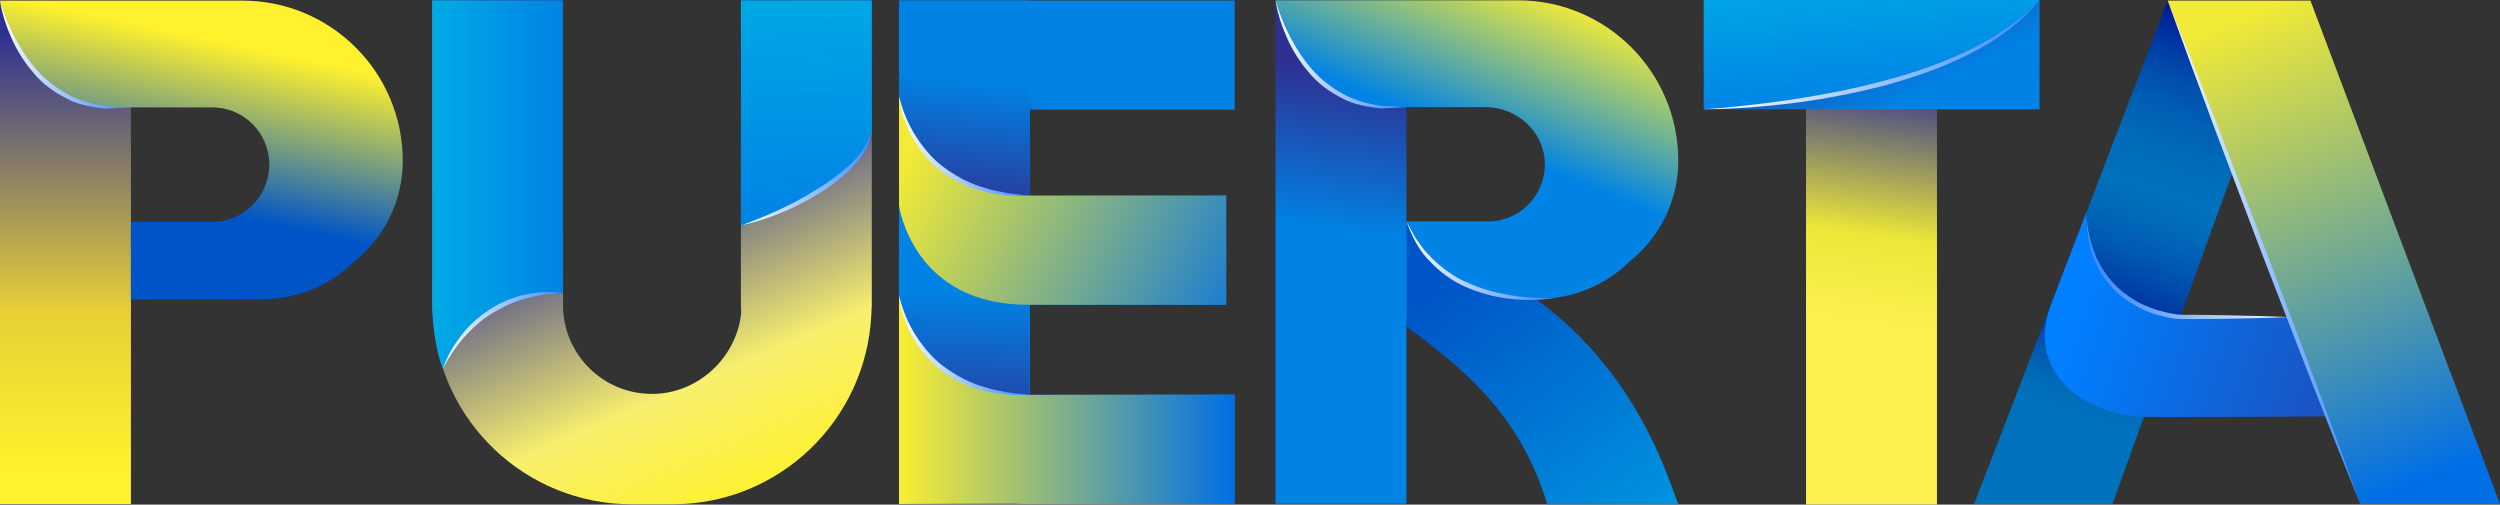 <?xml version="1.0" encoding="UTF-8"?>
<svg id="Camada_2" data-name="Camada 2" xmlns="http://www.w3.org/2000/svg" xmlns:xlink="http://www.w3.org/1999/xlink" viewBox="0 0 483.63 97.61">
  <rect x="0" y="0" width="483.63" height="97.61" fill="#333333" stroke="none"/>
  <defs>
    <style>
      .cls-1 {
        fill: url(#linear-gradient);
      }

      .cls-1, .cls-2, .cls-3, .cls-4, .cls-5, .cls-6, .cls-7, .cls-8, .cls-9, .cls-10, .cls-11, .cls-12, .cls-13, .cls-14, .cls-15, .cls-16, .cls-17, .cls-18, .cls-19, .cls-20, .cls-21, .cls-22, .cls-23, .cls-24, .cls-25, .cls-26, .cls-27, .cls-28, .cls-29, .cls-30, .cls-31 {
        stroke-width: 0px;
      }

      .cls-2 {
        fill: url(#_Áåçûìÿííûé_ãðàäèåíò_71);
      }

      .cls-3 {
        fill: url(#_Áåçûìÿííûé_ãðàäèåíò_63-4);
      }

      .cls-4 {
        fill: url(#_Áåçûìÿííûé_ãðàäèåíò_52);
      }

      .cls-5 {
        fill: url(#_Áåçûìÿííûé_ãðàäèåíò_63);
      }

      .cls-6 {
        fill: url(#_Áåçûìÿííûé_ãðàäèåíò_77-3);
      }

      .cls-7 {
        fill: url(#linear-gradient-6);
      }

      .cls-8 {
        fill: url(#_Áåçûìÿííûé_ãðàäèåíò_114-2);
      }

      .cls-9 {
        fill: url(#_Áåçûìÿííûé_ãðàäèåíò_63-6);
      }

      .cls-10 {
        fill: url(#_Áåçûìÿííûé_ãðàäèåíò_51);
      }

      .cls-11 {
        fill: url(#_Áåçûìÿííûé_ãðàäèåíò_63-3);
      }

      .cls-12 {
        fill: url(#_Áåçûìÿííûé_ãðàäèåíò_6);
      }

      .cls-13 {
        fill: url(#_Áåçûìÿííûé_ãðàäèåíò_63-9);
      }

      .cls-14 {
        fill: url(#linear-gradient-5);
      }

      .cls-15 {
        fill: url(#_Áåçûìÿííûé_ãðàäèåíò_114);
      }

      .cls-16 {
        fill: url(#linear-gradient-2);
      }

      .cls-17 {
        fill: url(#_Áåçûìÿííûé_ãðàäèåíò_20);
      }

      .cls-18 {
        fill: url(#linear-gradient-7);
      }

      .cls-19 {
        fill: url(#_Áåçûìÿííûé_ãðàäèåíò_63-10);
      }

      .cls-20 {
        fill: url(#linear-gradient-3);
      }

      .cls-21 {
        fill: url(#_Áåçûìÿííûé_ãðàäèåíò_63-7);
      }

      .cls-22 {
        fill: url(#linear-gradient-9);
      }

      .cls-23 {
        fill: url(#_Áåçûìÿííûé_ãðàäèåíò_63-2);
      }

      .cls-24 {
        fill: url(#linear-gradient-8);
      }

      .cls-25 {
        fill: url(#_Áåçûìÿííûé_ãðàäèåíò_77);
      }

      .cls-26 {
        fill: url(#_Áåçûìÿííûé_ãðàäèåíò_63-5);
      }

      .cls-27 {
        fill: url(#_Áåçûìÿííûé_ãðàäèåíò_77-2);
      }

      .cls-28 {
        fill: url(#_Áåçûìÿííûé_ãðàäèåíò_36);
      }

      .cls-29 {
        fill: url(#_Áåçûìÿííûé_ãðàäèåíò_63-8);
      }

      .cls-30 {
        fill: url(#linear-gradient-10);
      }

      .cls-31 {
        fill: url(#linear-gradient-4);
      }
    </style>
    <linearGradient id="_Áåçûìÿííûé_ãðàäèåíò_52" data-name="Áåçûìÿííûé ãðàäèåíò 52" x1="392.64" y1="105.37" x2="409.29" y2="57.64" gradientUnits="userSpaceOnUse">
      <stop offset=".53" stop-color="#0071bc"/>
      <stop offset=".61" stop-color="#006bb9"/>
      <stop offset=".72" stop-color="#005ab2"/>
      <stop offset=".84" stop-color="#003ea6"/>
      <stop offset=".98" stop-color="#001895"/>
      <stop offset="1" stop-color="#001192"/>
    </linearGradient>
    <linearGradient id="_Áåçûìÿííûé_ãðàäèåíò_51" data-name="Áåçûìÿííûé ãðàäèåíò 51" x1="429.48" y1="4.93" x2="407.4" y2="65.73" gradientUnits="userSpaceOnUse">
      <stop offset="0" stop-color="#001b96"/>
      <stop offset=".06" stop-color="#002d9e"/>
      <stop offset=".18" stop-color="#004bab"/>
      <stop offset=".3" stop-color="#0060b4"/>
      <stop offset=".42" stop-color="#006cba"/>
      <stop offset=".53" stop-color="#0071bc"/>
      <stop offset=".61" stop-color="#006bb9"/>
      <stop offset=".72" stop-color="#005ab2"/>
      <stop offset=".84" stop-color="#003ea6"/>
      <stop offset=".98" stop-color="#001895"/>
      <stop offset="1" stop-color="#001192"/>
    </linearGradient>
    <linearGradient id="_Áåçûìÿííûé_ãðàäèåíò_20" data-name="Áåçûìÿííûé ãðàäèåíò 20" x1="401.92" y1="59.09" x2="487.87" y2="87.64" gradientUnits="userSpaceOnUse">
      <stop offset="0" stop-color="#0080ff"/>
      <stop offset="1" stop-color="#2e3192"/>
    </linearGradient>
    <linearGradient id="_Áåçûìÿííûé_ãðàäèåíò_6" data-name="Áåçûìÿííûé ãðàäèåíò 6" x1="443.02" y1="61.17" x2="443.22" y2="61.58" gradientUnits="userSpaceOnUse">
      <stop offset="0" stop-color="#0071bc"/>
      <stop offset="1" stop-color="#2e3192"/>
    </linearGradient>
    <linearGradient id="_Áåçûìÿííûé_ãðàäèåíò_63" data-name="Áåçûìÿííûé ãðàäèåíò 63" x1="436.81" y1="45.69" x2="408" y2="57.64" gradientUnits="userSpaceOnUse">
      <stop offset="0" stop-color="#fff"/>
      <stop offset="1" stop-color="#3f8cff"/>
    </linearGradient>
    <linearGradient id="linear-gradient" x1="433.72" y1="3.12" x2="469.1" y2="92.63" gradientUnits="userSpaceOnUse">
      <stop offset="0" stop-color="#f1ea36"/>
      <stop offset="1" stop-color="#006fe5"/>
    </linearGradient>
    <linearGradient id="_Áåçûìÿííûé_ãðàäèåíò_63-2" data-name="Áåçûìÿííûé ãðàäèåíò 63" x1="418.92" y1="48.81" x2="457.02" y2="48.81" xlink:href="#_Áåçûìÿííûé_ãðàäèåíò_63"/>
    <radialGradient id="_Áåçûìÿííûé_ãðàäèåíò_71" data-name="Áåçûìÿííûé ãðàäèåíò 71" cx="189.38" cy="39.89" fx="189.38" fy="39.89" r="37.78" gradientUnits="userSpaceOnUse">
      <stop offset="0" stop-color="#2e3192"/>
      <stop offset=".64" stop-color="#0083e5"/>
      <stop offset="1" stop-color="#0083e5"/>
    </radialGradient>
    <linearGradient id="linear-gradient-2" x1="184.7" y1="41.92" x2="189.16" y2="-.01" gradientUnits="userSpaceOnUse">
      <stop offset="0" stop-color="#2e3192"/>
      <stop offset=".64" stop-color="#0083e5"/>
      <stop offset="1" stop-color="#0083e5"/>
    </linearGradient>
    <linearGradient id="_Áåçûìÿííûé_ãðàäèåíò_77" data-name="Áåçûìÿííûé ãðàäèåíò 77" x1="185.65" y1="86.05" x2="187.58" y2="39.66" gradientUnits="userSpaceOnUse">
      <stop offset="0" stop-color="#2e3192"/>
      <stop offset=".64" stop-color="#0083e5"/>
      <stop offset="1" stop-color="#0083e5"/>
    </linearGradient>
    <linearGradient id="linear-gradient-3" x1="175.64" y1="28.9" x2="245.23" y2="63.99" gradientUnits="userSpaceOnUse">
      <stop offset="0" stop-color="#f4eb34"/>
      <stop offset="1" stop-color="#006fe5"/>
    </linearGradient>
    <linearGradient id="linear-gradient-4" x1="173.92" y1="77.35" x2="238.85" y2="77.35" gradientUnits="userSpaceOnUse">
      <stop offset="0" stop-color="#f9ee32"/>
      <stop offset="1" stop-color="#006fe5"/>
    </linearGradient>
    <linearGradient id="_Áåçûìÿííûé_ãðàäèåíò_63-3" data-name="Áåçûìÿííûé ãðàäèåíò 63" x1="173.46" y1="66.79" x2="199.25" y2="66.79" xlink:href="#_Áåçûìÿííûé_ãðàäèåíò_63"/>
    <linearGradient id="_Áåçûìÿííûé_ãðàäèåíò_63-4" data-name="Áåçûìÿííûé ãðàäèåíò 63" x1="173.46" y1="28.25" x2="199.25" y2="28.25" xlink:href="#_Áåçûìÿííûé_ãðàäèåíò_63"/>
    <linearGradient id="linear-gradient-5" x1="12.66" y1="6.5" x2="12.66" y2="90.96" gradientUnits="userSpaceOnUse">
      <stop offset="0" stop-color="#2e3192"/>
      <stop offset=".64" stop-color="#e8d036"/>
      <stop offset="1" stop-color="#fff12d"/>
    </linearGradient>
    <linearGradient id="linear-gradient-6" x1="40.9" y1="7.85" x2="34.16" y2="39.45" gradientUnits="userSpaceOnUse">
      <stop offset="0" stop-color="#fff12d"/>
      <stop offset="1" stop-color="#0054c7"/>
    </linearGradient>
    <linearGradient id="_Áåçûìÿííûé_ãðàäèåíò_63-5" data-name="Áåçûìÿííûé ãðàäèåíò 63" x1="-.45" y1="10.56" x2="25.33" y2="10.56" xlink:href="#_Áåçûìÿííûé_ãðàäèåíò_63"/>
    <linearGradient id="_Áåçûìÿííûé_ãðàäèåíò_36" data-name="Áåçûìÿííûé ãðàäèåíò 36" x1="326.84" y1="115.31" x2="281" y2="52.82" gradientUnits="userSpaceOnUse">
      <stop offset="0" stop-color="#00a4e5"/>
      <stop offset="1" stop-color="#0054c7"/>
    </linearGradient>
    <linearGradient id="_Áåçûìÿííûé_ãðàäèåíò_77-2" data-name="Áåçûìÿííûé ãðàäèåíò 77" x1="264.01" y1="14.4" x2="257.54" y2="62.8" xlink:href="#_Áåçûìÿííûé_ãðàäèåíò_77"/>
    <linearGradient id="linear-gradient-7" x1="294.93" y1="-4.09" x2="282.48" y2="25.84" gradientUnits="userSpaceOnUse">
      <stop offset="0" stop-color="#faee32"/>
      <stop offset="1" stop-color="#0083e5"/>
    </linearGradient>
    <linearGradient id="_Áåçûìÿííûé_ãðàäèåíò_63-6" data-name="Áåçûìÿííûé ãðàäèåíò 63" x1="246.3" y1="10.52" x2="272.08" y2="10.52" xlink:href="#_Áåçûìÿííûé_ãðàäèåíò_63"/>
    <linearGradient id="_Áåçûìÿííûé_ãðàäèåíò_63-7" data-name="Áåçûìÿííûé ãðàäèåíò 63" x1="271.65" y1="50.45" x2="300.57" y2="50.45" xlink:href="#_Áåçûìÿííûé_ãðàäèåíò_63"/>
    <linearGradient id="linear-gradient-8" x1="366.63" y1="14.56" x2="360.16" y2="62.97" gradientUnits="userSpaceOnUse">
      <stop offset="0" stop-color="#2e3192"/>
      <stop offset=".64" stop-color="#ece738"/>
      <stop offset="1" stop-color="#fdf051"/>
    </linearGradient>
    <linearGradient id="_Áåçûìÿííûé_ãðàäèåíò_114" data-name="Áåçûìÿííûé ãðàäèåíò 114" x1="360.25" y1="-7.36" x2="362.92" y2="19.4" gradientUnits="userSpaceOnUse">
      <stop offset="0" stop-color="#00abe5"/>
      <stop offset="1" stop-color="#0083e5"/>
    </linearGradient>
    <linearGradient id="_Áåçûìÿííûé_ãðàäèåíò_77-3" data-name="Áåçûìÿííûé ãðàäèåíò 77" x1="353.17" y1="-7.79" x2="374.58" y2="36.52" xlink:href="#_Áåçûìÿííûé_ãðàäèåíò_77"/>
    <linearGradient id="_Áåçûìÿííûé_ãðàäèåíò_63-8" data-name="Áåçûìÿííûé ãðàäèåíò 63" x1="329.58" y1="10.56" x2="394.87" y2="10.56" xlink:href="#_Áåçûìÿííûé_ãðàäèåíò_63"/>
    <linearGradient id="linear-gradient-9" x1="124.84" y1="30.42" x2="152.05" y2="93.76" gradientUnits="userSpaceOnUse">
      <stop offset="0" stop-color="#2e3192"/>
      <stop offset=".64" stop-color="#f7ef6e"/>
      <stop offset="1" stop-color="#fff12d"/>
    </linearGradient>
    <linearGradient id="_Áåçûìÿííûé_ãðàäèåíò_114-2" data-name="Áåçûìÿííûé ãðàäèåíò 114" x1="154.86" y1="-3.61" x2="156.93" y2="42.87" xlink:href="#_Áåçûìÿííûé_ãðàäèåíò_114"/>
    <linearGradient id="_Áåçûìÿííûé_ãðàäèåíò_63-9" data-name="Áåçûìÿííûé ãðàäèåíò 63" x1="143.2" y1="34.42" x2="169.11" y2="34.42" xlink:href="#_Áåçûìÿííûé_ãðàäèåíò_63"/>
    <linearGradient id="linear-gradient-10" x1="83.59" y1="35.7" x2="108.92" y2="35.7" gradientUnits="userSpaceOnUse">
      <stop offset="0" stop-color="#00abe5"/>
      <stop offset="1" stop-color="#0083e5"/>
    </linearGradient>
    <linearGradient id="_Áåçûìÿííûé_ãðàäèåíò_63-10" data-name="Áåçûìÿííûé ãðàäèåíò 63" x1="85.27" y1="63.91" x2="108.95" y2="63.91" xlink:href="#_Áåçûìÿííûé_ãðàäèåíò_63"/>
  </defs>
  <g id="_Ñëîé_3" data-name="Ñëîé 3">
    <g>
      <g>
        <polygon class="cls-4" points="414.75 80.66 408.65 97.5 381.89 97.5 398.22 55.17 414.75 80.66"/>
        <path class="cls-10" d="m419.35.12l12.63,33.02-10.85,29.88c-1.27-.14-8.65-1.08-13.68-7.73-4.57-6.03-4.04-12.6-3.89-14.06,5.26-13.7,10.52-27.41,15.79-41.11Z"/>
        <path class="cls-17" d="m396.69,59.13c-4.7,12.27,5.87,21.49,19,21.52.14,0,.28,0,.42,0,16.99.04,33.99-.09,33.99-.09l-7.01-19.22h-20.28c-10.56,0-19.28-8.89-19.28-19.46,0-.21,0-.45.02-.66l-6.87,17.91Z"/>
        <path class="cls-12" d="m442.77,61.32c.21.02.45.02.68.02h-.68v-.02Z"/>
        <path class="cls-5" d="m443.1,61.34c-4.28.16-8.55.28-12.83.33-2.14.05-4.28.04-6.42.05-1.05-.02-2.15.08-3.25-.1-1.09-.14-2.15-.39-3.2-.68-4.16-1.24-8.06-3.77-10.48-7.42-.68-.86-1.08-1.89-1.59-2.85-.43-.99-.73-2.04-1.07-3.06-.18-1.07-.41-2.12-.54-3.18l-.16-3.21c.3,4.25,1.42,8.52,3.94,11.9,2.44,3.41,6.13,5.81,10.16,6.95,1.01.29,2.03.54,3.06.69,1.02.19,2.07.11,3.15.14,2.14.02,4.27.02,6.41.08,4.27.07,8.55.2,12.82.37Z"/>
        <polygon class="cls-1" points="483.63 97.5 446.96 .12 419.35 .12 456.59 97.5 483.63 97.5"/>
        <path class="cls-23" d="m419.35.12c3.26,8.05,6.48,16.13,9.64,24.22l9.41,24.31,9.21,24.38c3.05,8.14,6.03,16.3,8.98,24.47-3.26-8.05-6.48-16.13-9.64-24.22l-9.41-24.31-9.21-24.38c-3.05-8.14-6.03-16.3-8.98-24.47Z"/>
      </g>
      <g>
        <path class="cls-2" d="m238.85,97.49h-64.93V.1h64.93v21.12h-39.6v16.62h37.96v21.12h-37.96v17.41h39.6v21.12Z"/>
        <polygon class="cls-16" points="199.19 48.8 173.92 32.98 173.92 .1 199.19 .1 199.19 48.8"/>
        <polygon class="cls-25" points="199.19 88.65 173.92 72.83 173.92 39.96 199.19 39.96 199.19 88.65"/>
        <path class="cls-20" d="m173.92,39.75s2.58,19.46,25.33,19.2h37.96s0-21.11,0-21.11h-37.96c-22.74.25-25.33-19.21-25.33-19.21v21.12Z"/>
        <path class="cls-31" d="m199.25,76.39c-22.74.26-25.33-19.2-25.33-19.2v40.3l22.28-.08c.98.07,1.98.11,3.04.1l39.6-.06v-21.12l-39.6.06Z"/>
        <path class="cls-11" d="m173.92,57.19c.68,2.82,1.82,5.5,3.37,7.9,1.56,2.38,3.45,4.58,5.8,6.18,2.31,1.64,4.88,2.95,7.65,3.69.67.26,1.37.41,2.08.53l2.12.42c1.42.21,2.87.29,4.31.48-1.45.02-2.91.03-4.37-.03l-2.17-.3c-.73-.08-1.45-.2-2.16-.42l-2.13-.59c-.69-.25-1.36-.57-2.04-.85l-1.01-.44-.95-.56c-.62-.4-1.31-.7-1.87-1.18-2.4-1.73-4.39-4.02-5.86-6.56-1.47-2.55-2.46-5.37-2.77-8.26Z"/>
        <path class="cls-3" d="m173.92,18.64c.68,2.82,1.82,5.5,3.37,7.9,1.56,2.38,3.45,4.58,5.8,6.18,2.31,1.64,4.88,2.95,7.65,3.69.67.26,1.37.41,2.08.53l2.12.42c1.42.21,2.87.29,4.31.48-1.45.02-2.91.03-4.37-.03l-2.17-.3c-.73-.08-1.45-.2-2.16-.42l-2.13-.59c-.69-.25-1.36-.57-2.04-.85l-1.01-.44-.95-.56c-.62-.4-1.31-.7-1.87-1.18-2.4-1.73-4.39-4.02-5.86-6.56-1.47-2.55-2.46-5.37-2.77-8.26Z"/>
      </g>
      <g>
        <path class="cls-14" d="m0,.12l25.33,1.47v95.91H0V.12Z"/>
        <path class="cls-7" d="m46.9.12H0c2.98,13.23,10.74,19.38,20.35,20.65h20.68c6.12,0,11.07,4.96,11.07,11.07s-4.96,11.07-11.07,11.07h-15.71v15.04l25.46-.07c6.63,0,13-2.6,17.73-7.25,5.94-4.73,9.4-11.9,9.4-19.5C77.92,14,64.03.12,46.9.12Z"/>
        <path class="cls-26" d="m0,.12c.71,2.49,1.7,4.88,2.87,7.16,1.21,2.26,2.61,4.41,4.31,6.3,1.69,1.91,3.73,3.47,5.95,4.67,2.22,1.26,4.73,1.84,7.24,2.29h-.02c1.66.07,3.32.13,4.97.24-1.66.11-3.32.17-4.97.24h-.01s-.01,0-.01,0c-2.58-.32-5.25-.72-7.57-2.03-2.33-1.21-4.54-2.78-6.22-4.82-1.72-1.99-3.17-4.21-4.23-6.6C1.22,5.18.4,2.68,0,.12Z"/>
      </g>
      <g>
        <path class="cls-28" d="m323.04,93.16c-5.24-14.14-13.67-26.5-26.01-35.34,0,0-2.71-2.38-2.71-2.38,0,0-6.82-3.12-5.03-12.59h-23.18l5.97,20.34c13.39,9.68,22.36,18.57,27.26,34.36h25.33l-1.62-4.38Z"/>
        <path class="cls-27" d="m246.75.07h25.33v97.38h-25.33V.07Z"/>
        <path class="cls-18" d="m293.65.07h-46.9c2.98,13.23,10.74,19.38,20.35,20.65h20.22c6.06,0,11.35,4.67,11.53,10.73.19,6.27-4.84,11.41-11.07,11.41h-15.71c4.59,11.68,16.49,14,16.1,13.82l9.36,1.15c6.63,0,13-2.6,17.73-7.25,5.94-4.73,9.4-11.9,9.4-19.5,0-17.13-13.89-31.02-31.02-31.02Z"/>
        <path class="cls-9" d="m246.75.07c.71,2.49,1.7,4.88,2.87,7.16,1.21,2.26,2.61,4.41,4.31,6.3,1.69,1.91,3.73,3.47,5.95,4.67,2.22,1.26,4.73,1.84,7.24,2.29h-.02c1.66.07,3.32.13,4.97.24-1.66.11-3.32.17-4.97.24h-.01s-.01,0-.01,0c-2.58-.32-5.25-.72-7.57-2.03-2.33-1.21-4.54-2.78-6.22-4.82-1.72-1.99-3.17-4.21-4.23-6.6-1.08-2.38-1.9-4.88-2.3-7.44Z"/>
        <path class="cls-21" d="m300.51,57.66c-2.85.48-5.77.45-8.65.12-2.88-.34-5.72-1.13-8.4-2.3-2.68-1.19-5.08-2.99-7.05-5.13-2.06-2.11-3.31-4.81-4.32-7.49l1.03,1.9c.32.64.66,1.27,1.12,1.82l1.23,1.74,1.46,1.55c2.01,1.96,4.3,3.7,6.92,4.78,2.56,1.2,5.32,1.95,8.12,2.43,2.81.47,5.67.68,8.55.57Z"/>
      </g>
      <g>
        <path class="cls-24" d="m349.38.23h25.33v97.38h-25.33V.23Z"/>
        <rect class="cls-15" x="329.58" width="64.93" height="21.12"/>
        <path class="cls-6" d="m394.5,0s-12.56,18.15-64.93,21.12h64.93V0Z"/>
        <path class="cls-29" d="m329.58,21.12c2.91-.16,5.81-.45,8.7-.78,2.89-.31,5.78-.68,8.65-1.13,5.75-.88,11.46-1.97,17.07-3.47,5.62-1.45,11.14-3.3,16.38-5.78,2.63-1.21,5.16-2.64,7.54-4.29,2.4-1.62,4.65-3.49,6.59-5.66-3.67,4.55-8.6,7.99-13.82,10.59-5.24,2.63-10.82,4.5-16.45,6.03-5.67,1.44-11.41,2.55-17.2,3.28-5.79.74-11.62,1.18-17.44,1.22Z"/>
      </g>
      <g>
        <path class="cls-22" d="m143.33.07v58.95c0,.77.1,1.26,0,2-1.11,8.41-8.46,15.18-17.18,15.18h-.05c-9.49,0-17.18-7.69-17.18-17.18V.07h-25.33l.14,60.95c1.04,20.34,17.86,36.53,38.47,36.53h7.92c20.6,0,37.38-16.18,38.43-36.53l.1-2h0V.07h-25.33Z"/>
        <path class="cls-8" d="m143.33.07h25.33v25.15c-.18.95-.53,3.79-2.8,5.58-1.26.99-1.8,2.44-4.43,4.07-6.7,4.17-16.06,8.96-18.1,8.75V.07Z"/>
        <path class="cls-13" d="m143.33,43.62c5.1-1.87,10.05-4.05,14.6-6.94,2.3-1.38,4.49-2.97,6.44-4.79,1.97-1.81,3.55-4.03,4.29-6.67-.21,1.34-.63,2.67-1.29,3.88-.68,1.21-1.55,2.28-2.5,3.29-1.91,1.99-4.15,3.61-6.46,5.07-4.67,2.83-9.76,5.01-15.08,6.16Z"/>
        <path class="cls-30" d="m83.59.07v59.41s.28,7.48,2.1,11.84c0,0,3.95-8.73,11.67-12.42.32-.15.63-.27.95-.4.91-.12,3.19-1.19,4.18-1.33,3.47-.49,6.25-.21,6.43-.47V.07h-25.33Z"/>
        <path class="cls-19" d="m85.69,71.32c.8-2.31,2.02-4.49,3.55-6.44,1.51-1.96,3.39-3.65,5.47-5,4.17-2.73,9.34-3.91,14.2-3.18-2.45.07-4.86.38-7.17,1.05-2.33.59-4.51,1.65-6.56,2.88-2.05,1.25-3.83,2.89-5.45,4.67-1.59,1.82-2.94,3.84-4.05,6.03Z"/>
      </g>
    </g>
  </g>
</svg>